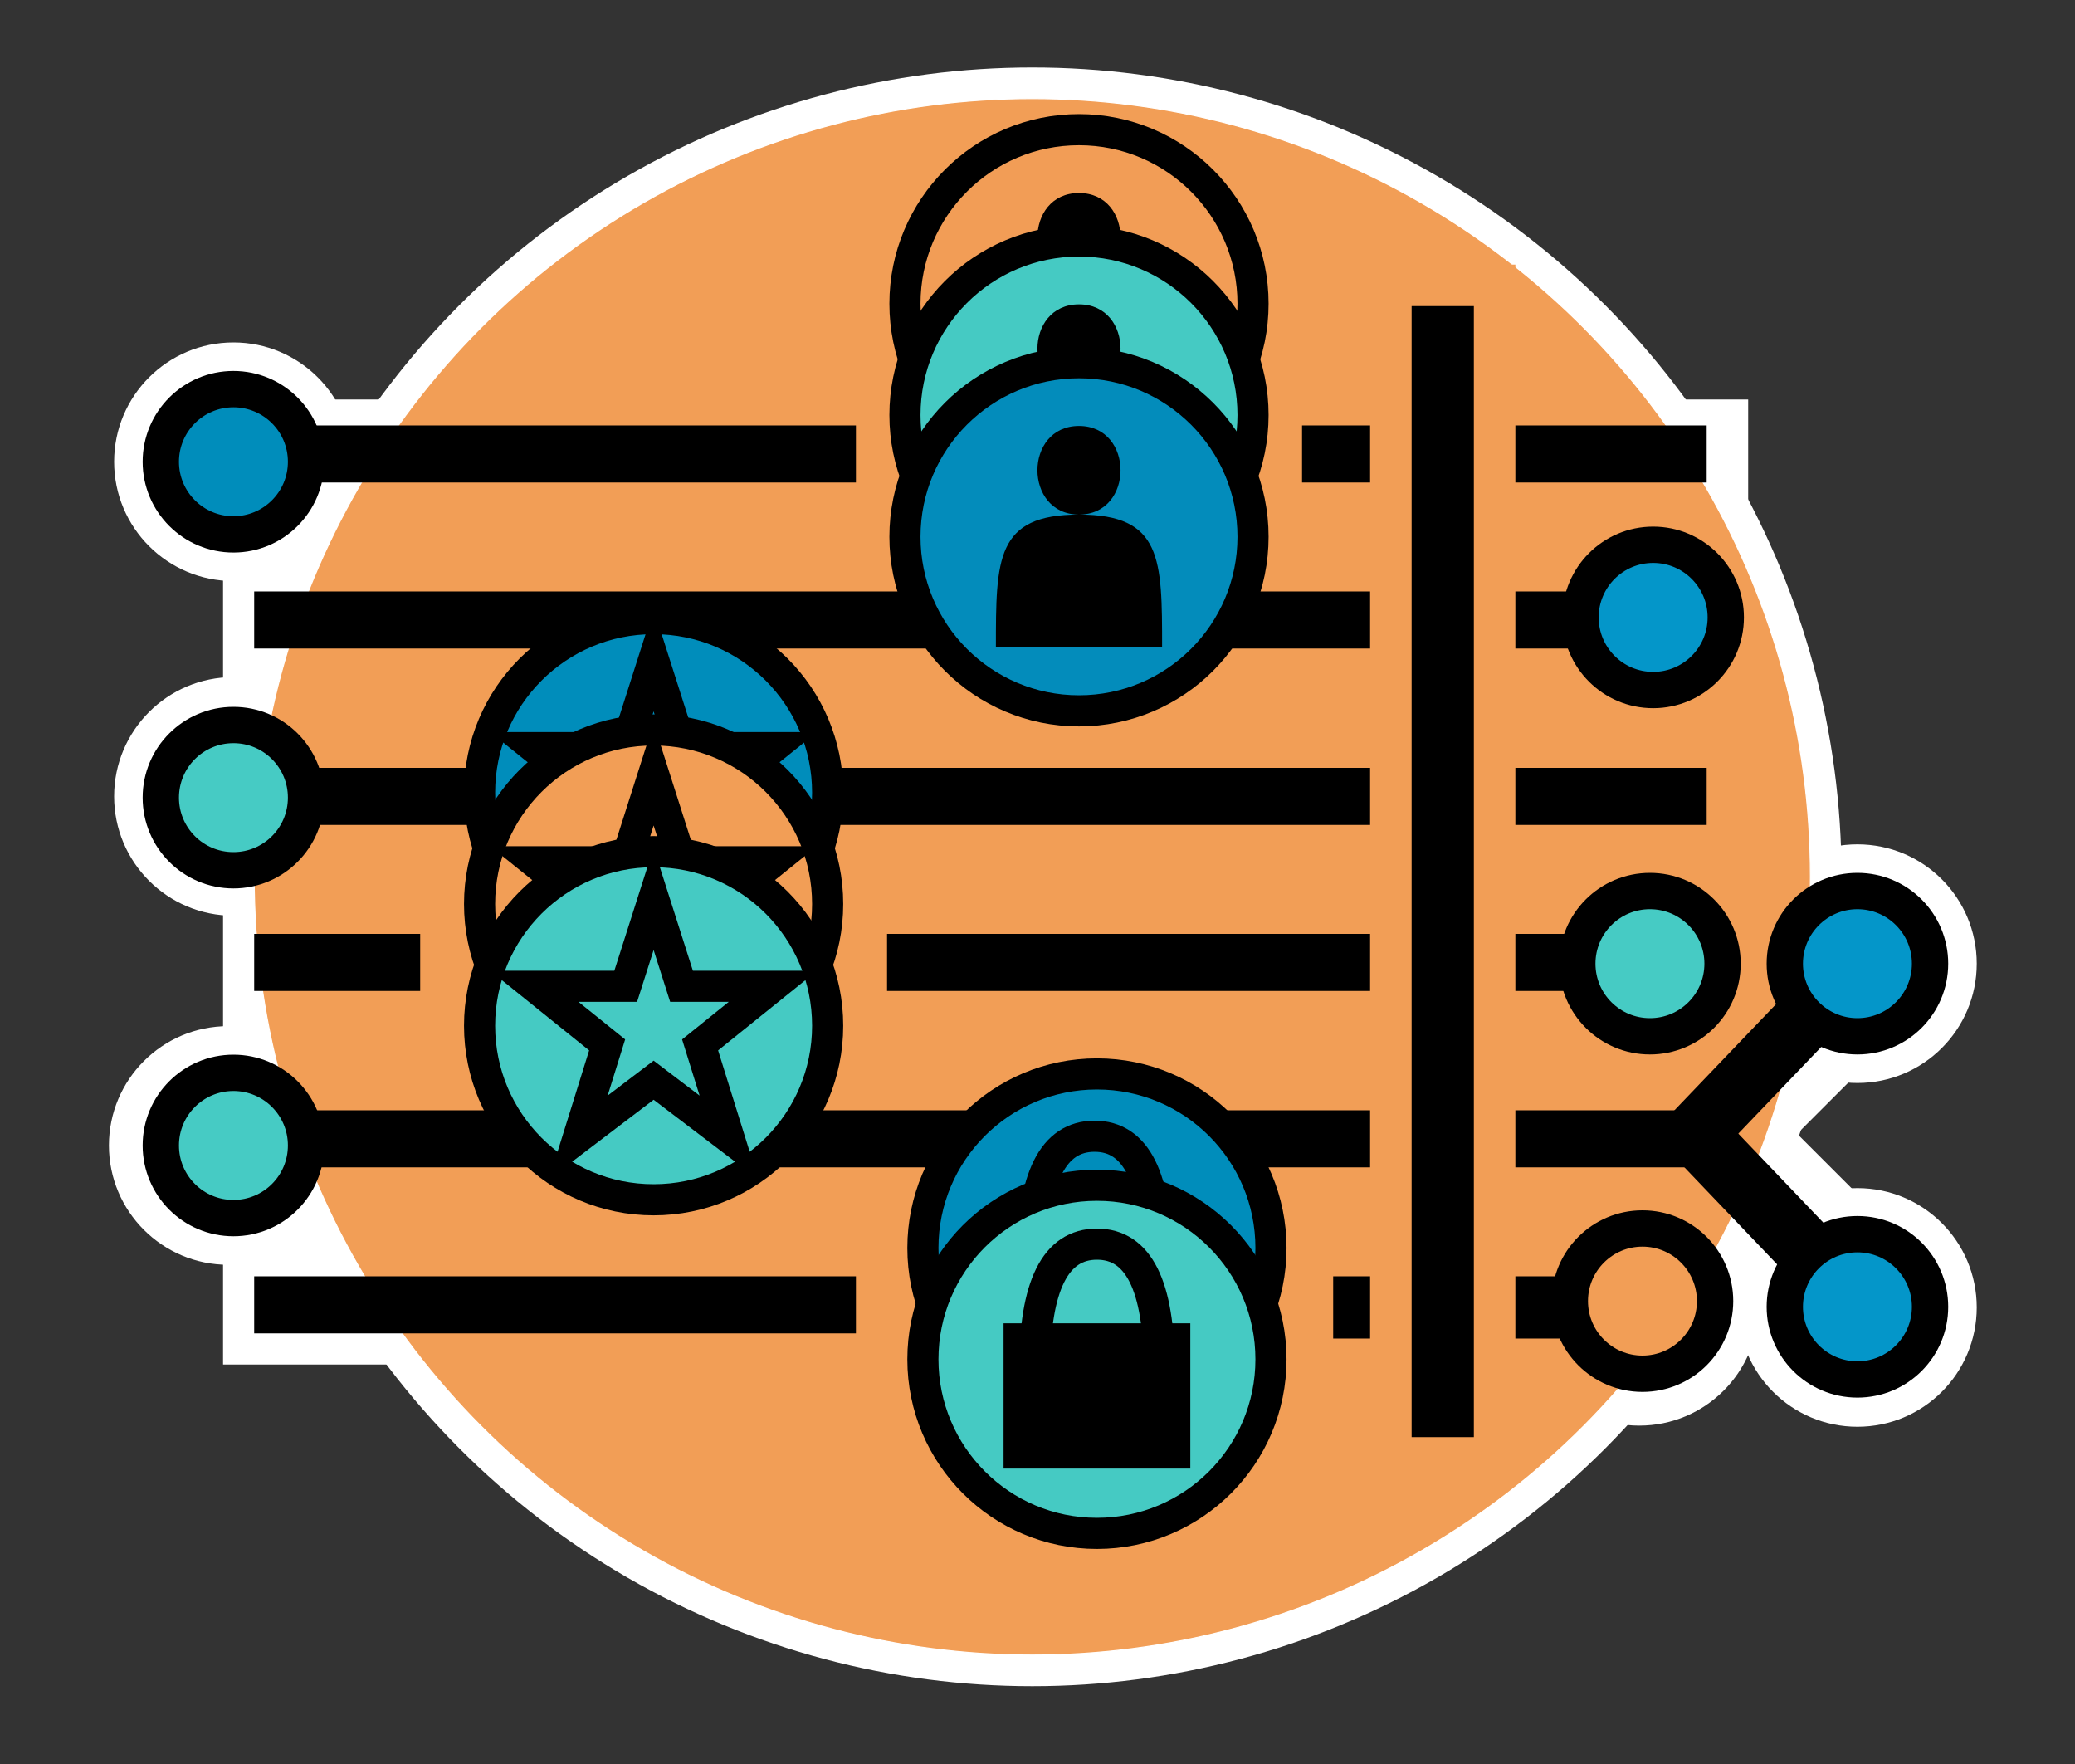 <?xml version="1.0" encoding="UTF-8"?>
<!DOCTYPE svg PUBLIC "-//W3C//DTD SVG 1.1//EN" "http://www.w3.org/Graphics/SVG/1.1/DTD/svg11.dtd">
<svg xmlns="http://www.w3.org/2000/svg" xmlns:xlink="http://www.w3.org/1999/xlink" version="1.1" width="200px" height="170px" viewBox="-0.5 -0.5 200 170"><rect x="-0.5" y="-0.5" width="200" height="170" fill="#333333" stroke="none"/><defs/><g><g data-cell-id="0"><g data-cell-id="1"><g data-cell-id="_ZYF3Q6kThyALMyhH_8W-7"><g><rect x="156.03" y="102.53" width="17.36" height="21" fill="#ffffff" stroke="none" transform="translate(0,113.03)scale(1,-1)translate(0,-113.03)rotate(45,164.71,113.03)" pointer-events="all"/></g></g><g data-cell-id="_ZYF3Q6kThyALMyhH_8W-9"><g><rect x="157.03" y="93" width="17.36" height="21" fill="#ffffff" stroke="none" transform="translate(0,103.5)scale(1,-1)translate(0,-103.5)rotate(-45,165.71,103.5)" pointer-events="all"/></g></g><g data-cell-id="_ZYF3Q6kThyALMyhH_8W-6"><g><ellipse cx="157.5" cy="125.39" rx="11.5" ry="11.5" fill="rgb(255, 255, 255)" stroke="none" pointer-events="all"/></g></g><g data-cell-id="_ZYF3Q6kThyALMyhH_8W-4"><g><ellipse cx="178.53" cy="125.5" rx="11.5" ry="11.5" fill="rgb(255, 255, 255)" stroke="none" pointer-events="all"/></g></g><g data-cell-id="_ZYF3Q6kThyALMyhH_8W-5"><g><ellipse cx="178.53" cy="92.37" rx="11.5" ry="11.5" fill="rgb(255, 255, 255)" stroke="none" pointer-events="all"/></g></g><g data-cell-id="_ZYF3Q6kThyALMyhH_8W-2"><g><ellipse cx="22" cy="76.25" rx="11.5" ry="11.5" fill="rgb(255, 255, 255)" stroke="none" pointer-events="all"/></g></g><g data-cell-id="_ZYF3Q6kThyALMyhH_8W-3"><g><ellipse cx="22" cy="44" rx="11.5" ry="11.5" fill="rgb(255, 255, 255)" stroke="none" pointer-events="all"/></g></g><g data-cell-id="_ZYF3Q6kThyALMyhH_8W-1"><g><ellipse cx="21.5" cy="109.89" rx="11.5" ry="11.5" fill="rgb(255, 255, 255)" stroke="none" pointer-events="all"/></g></g><g data-cell-id="DhA2Dp9uSw6Tb2ZT4r6m-2"><g><rect x="140" y="38" width="28" height="72" fill="#ffffff" stroke="none" transform="translate(0,74)scale(1,-1)translate(0,-74)" pointer-events="all"/></g></g><g data-cell-id="DhA2Dp9uSw6Tb2ZT4r6m-1"><g><rect x="21" y="38" width="28" height="93" fill="#ffffff" stroke="none" transform="translate(0,84.5)scale(1,-1)translate(0,-84.5)" pointer-events="all"/></g></g><g data-cell-id="4Dr_QvKWUTDAqhnLbXZK-1"><g><ellipse cx="99" cy="84" rx="75" ry="75" fill="#ffffff" stroke="#ffffff" stroke-width="6" pointer-events="all"/></g></g><g data-cell-id="1UzVV9DMN255XAq8NGfC-1"><g><ellipse cx="99" cy="84" rx="75" ry="75" fill="#f29e56" stroke="#ffffff" stroke-width="0.1" pointer-events="all"/></g></g><g data-cell-id="1UzVV9DMN255XAq8NGfC-2"><g><path d="M 173.86 120.22 L 162.91 108.76" fill="none" stroke="rgb(0, 0, 0)" stroke-width="6" stroke-miterlimit="10" pointer-events="stroke"/></g></g><g data-cell-id="1UzVV9DMN255XAq8NGfC-3"><g><ellipse cx="178.53" cy="125.44" rx="7" ry="7" fill="#0496c9" stroke="rgb(0, 0, 0)" stroke-width="3.5" pointer-events="all"/></g></g><g data-cell-id="1UzVV9DMN255XAq8NGfC-4"><g><path d="M 162.05 109.63 L 173.71 97.45" fill="none" stroke="rgb(0, 0, 0)" stroke-width="6" stroke-miterlimit="10" pointer-events="stroke"/></g></g><g data-cell-id="1UzVV9DMN255XAq8NGfC-5"><g><ellipse cx="178.53" cy="92.37" rx="7" ry="7" fill="#0496c9" stroke="rgb(0, 0, 0)" stroke-width="3.5" pointer-events="all"/></g></g><g data-cell-id="1UzVV9DMN255XAq8NGfC-6"><g><rect x="24" y="122.5" width="58" height="5.5" fill="#000000" stroke="none" transform="translate(0,125.25)scale(1,-1)translate(0,-125.25)" pointer-events="all"/></g></g><g data-cell-id="1UzVV9DMN255XAq8NGfC-7"><g><rect x="24" y="106.5" width="140" height="5.5" fill="#000000" stroke="none" transform="translate(0,109.25)scale(1,-1)translate(0,-109.25)" pointer-events="all"/></g></g><g data-cell-id="1UzVV9DMN255XAq8NGfC-8"><g><rect x="85" y="89.5" width="79" height="5.5" fill="#000000" stroke="none" transform="translate(0,92.25)scale(1,-1)translate(0,-92.25)" pointer-events="all"/></g></g><g data-cell-id="1UzVV9DMN255XAq8NGfC-9"><g><rect x="24" y="73.5" width="140" height="5.5" fill="#000000" stroke="none" transform="translate(0,76.25)scale(1,-1)translate(0,-76.25)" pointer-events="all"/></g></g><g data-cell-id="1UzVV9DMN255XAq8NGfC-10"><g><rect x="24" y="56.5" width="140" height="5.5" fill="#000000" stroke="none" transform="translate(0,59.25)scale(1,-1)translate(0,-59.25)" pointer-events="all"/></g></g><g data-cell-id="1UzVV9DMN255XAq8NGfC-11"><g><rect x="125" y="40.5" width="39" height="5.5" fill="#000000" stroke="none" transform="translate(0,43.25)scale(1,-1)translate(0,-43.25)" pointer-events="all"/></g></g><g data-cell-id="1UzVV9DMN255XAq8NGfC-12"><g><rect x="128" y="122.5" width="36" height="6" fill="#000000" stroke="none" transform="translate(0,125.5)scale(1,-1)translate(0,-125.5)" pointer-events="all"/></g></g><g data-cell-id="1UzVV9DMN255XAq8NGfC-13"><g><rect x="24" y="40.5" width="58" height="5.5" fill="#000000" stroke="none" transform="translate(0,43.25)scale(1,-1)translate(0,-43.25)" pointer-events="all"/></g></g><g data-cell-id="1UzVV9DMN255XAq8NGfC-14"><g/><g data-cell-id="1UzVV9DMN255XAq8NGfC-15"><g><ellipse cx="103.5" cy="28.77" rx="16.775" ry="16.775" fill="#f29d56" stroke="rgb(0, 0, 0)" stroke-width="3" pointer-events="all"/></g></g><g data-cell-id="1UzVV9DMN255XAq8NGfC-16"><g><path d="M 95.49 39.45 C 95.49 30.91 95.49 26.64 103.5 26.64 C 98.16 26.64 98.16 18.1 103.5 18.1 C 108.84 18.1 108.84 26.64 103.5 26.64 C 111.51 26.64 111.51 30.91 111.51 39.45 Z" fill="#000000" stroke="none" pointer-events="all"/></g></g><g data-cell-id="1UzVV9DMN255XAq8NGfC-17"><g><ellipse cx="103.5" cy="39.5" rx="16.775" ry="16.775" fill="#45cac3" stroke="rgb(0, 0, 0)" stroke-width="3" pointer-events="all"/></g></g><g data-cell-id="1UzVV9DMN255XAq8NGfC-18"><g><path d="M 95.49 50.18 C 95.49 41.64 95.49 37.37 103.5 37.37 C 98.16 37.37 98.16 28.83 103.5 28.83 C 108.84 28.83 108.84 37.37 103.5 37.37 C 111.51 37.37 111.51 41.64 111.51 50.18 Z" fill="#000000" stroke="none" pointer-events="all"/></g></g><g data-cell-id="1UzVV9DMN255XAq8NGfC-19"><g><ellipse cx="103.5" cy="51.23" rx="16.775" ry="16.775" fill="#038cbb" stroke="rgb(0, 0, 0)" stroke-width="3" pointer-events="all"/></g></g><g data-cell-id="1UzVV9DMN255XAq8NGfC-20"><g><path d="M 95.49 61.9 C 95.49 53.36 95.49 49.09 103.5 49.09 C 98.16 49.09 98.16 40.55 103.5 40.55 C 108.84 40.55 108.84 49.09 103.5 49.09 C 111.51 49.09 111.51 53.36 111.51 61.9 Z" fill="#000000" stroke="none" pointer-events="all"/></g></g></g><g data-cell-id="1UzVV9DMN255XAq8NGfC-21"><g/><g data-cell-id="1UzVV9DMN255XAq8NGfC-22"><g><ellipse cx="62.5" cy="75.89" rx="16.775" ry="16.775" fill="#008dbb" stroke="rgb(0, 0, 0)" stroke-width="3" pointer-events="all"/></g></g><g data-cell-id="1UzVV9DMN255XAq8NGfC-23"><g><path d="M 51 71.55 L 59.81 71.55 L 62.5 63.12 L 65.19 71.55 L 74 71.55 L 66.98 77.2 L 69.76 86.12 L 62.5 80.6 L 55.24 86.12 L 58.02 77.2 Z" fill="none" stroke="rgb(0, 0, 0)" stroke-width="3" stroke-miterlimit="10" pointer-events="all"/></g></g><g data-cell-id="1UzVV9DMN255XAq8NGfC-24"><g><ellipse cx="62.5" cy="86.62" rx="16.775" ry="16.775" fill="#f29e56" stroke="rgb(0, 0, 0)" stroke-width="3" pointer-events="all"/></g></g><g data-cell-id="1UzVV9DMN255XAq8NGfC-25"><g><path d="M 51 82.55 L 59.81 82.55 L 62.5 74.12 L 65.19 82.55 L 74 82.55 L 66.98 88.2 L 69.76 97.12 L 62.5 91.6 L 55.24 97.12 L 58.02 88.2 Z" fill="none" stroke="rgb(0, 0, 0)" stroke-width="3" stroke-miterlimit="10" pointer-events="all"/></g></g><g data-cell-id="1UzVV9DMN255XAq8NGfC-26"><g><ellipse cx="62.5" cy="98.35" rx="16.775" ry="16.775" fill="#45cac3" stroke="rgb(0, 0, 0)" stroke-width="3" pointer-events="all"/></g></g><g data-cell-id="1UzVV9DMN255XAq8NGfC-27"><g><path d="M 51 94.55 L 59.81 94.55 L 62.5 86.12 L 65.19 94.55 L 74 94.55 L 66.98 100.2 L 69.76 109.12 L 62.5 103.6 L 55.24 109.12 L 58.02 100.2 Z" fill="none" stroke="rgb(0, 0, 0)" stroke-width="3" stroke-miterlimit="10" pointer-events="all"/></g></g></g><g data-cell-id="1UzVV9DMN255XAq8NGfC-28"><g><rect x="24" y="89.5" width="16" height="5.5" fill="#000000" stroke="none" transform="translate(0,92.25)scale(1,-1)translate(0,-92.25)" pointer-events="all"/></g></g><g data-cell-id="1UzVV9DMN255XAq8NGfC-29"><g><ellipse cx="105.23" cy="119.77" rx="16.775" ry="16.775" fill="#008dbb" stroke="rgb(0, 0, 0)" stroke-width="3" pointer-events="all"/></g></g><g data-cell-id="1UzVV9DMN255XAq8NGfC-30"><g/><g data-cell-id="1UzVV9DMN255XAq8NGfC-31"><g><rect x="96" y="116.63" width="18" height="14" fill="#000000" stroke="none" pointer-events="all"/></g></g><g data-cell-id="1UzVV9DMN255XAq8NGfC-32"><g><path d="M 99 109 Q 111 109 111 115 Q 111 121 99 121 Z" fill="none" stroke="rgb(0, 0, 0)" stroke-width="3" stroke-miterlimit="10" transform="rotate(-90,105,115)" pointer-events="all"/></g></g></g><g data-cell-id="1UzVV9DMN255XAq8NGfC-33"><g><rect x="133.56" y="27" width="10" height="113" fill="#000000" stroke="#f29e56" stroke-width="4" pointer-events="all"/></g></g><g data-cell-id="1UzVV9DMN255XAq8NGfC-34"><g><ellipse cx="105.23" cy="130.5" rx="16.775" ry="16.775" fill="#45cac3" stroke="rgb(0, 0, 0)" stroke-width="3" pointer-events="all"/></g></g><g data-cell-id="1UzVV9DMN255XAq8NGfC-35"><g/><g data-cell-id="1UzVV9DMN255XAq8NGfC-36"><g><rect x="96.23" y="127.03" width="18" height="14" fill="#000000" stroke="none" pointer-events="all"/></g></g><g data-cell-id="1UzVV9DMN255XAq8NGfC-37"><g><path d="M 99.23 119.4 Q 111.23 119.4 111.23 125.4 Q 111.23 131.4 99.23 131.4 Z" fill="none" stroke="rgb(0, 0, 0)" stroke-width="3" stroke-miterlimit="10" transform="rotate(-90,105.23,125.4)" pointer-events="all"/></g></g></g><g data-cell-id="1UzVV9DMN255XAq8NGfC-38"><g><ellipse cx="22" cy="109.89" rx="7" ry="7" fill="#46cbc4" stroke="rgb(0, 0, 0)" stroke-width="3.5" pointer-events="all"/></g></g><g data-cell-id="1UzVV9DMN255XAq8NGfC-39"><g><ellipse cx="22" cy="76.37" rx="7" ry="7" fill="#46cbc4" stroke="rgb(0, 0, 0)" stroke-width="3.5" pointer-events="all"/></g></g><g data-cell-id="1UzVV9DMN255XAq8NGfC-40"><g><ellipse cx="22" cy="44" rx="7" ry="7" fill="#008dbb" stroke="rgb(0, 0, 0)" stroke-width="3.5" pointer-events="all"/></g></g><g data-cell-id="1UzVV9DMN255XAq8NGfC-41"><g><ellipse cx="158.53" cy="92.37" rx="7" ry="7" fill="#46cbc4" stroke="rgb(0, 0, 0)" stroke-width="3.5" pointer-events="all"/></g></g><g data-cell-id="1UzVV9DMN255XAq8NGfC-42"><g><ellipse cx="157.81" cy="124.89" rx="7" ry="7" fill="#f29e56" stroke="rgb(0, 0, 0)" stroke-width="3.5" pointer-events="all"/></g></g><g data-cell-id="1UzVV9DMN255XAq8NGfC-43"><g><ellipse cx="158.84" cy="59" rx="7" ry="7" fill="#0496c9" stroke="rgb(0, 0, 0)" stroke-width="3.5" pointer-events="all"/></g></g></g></g></g></svg>